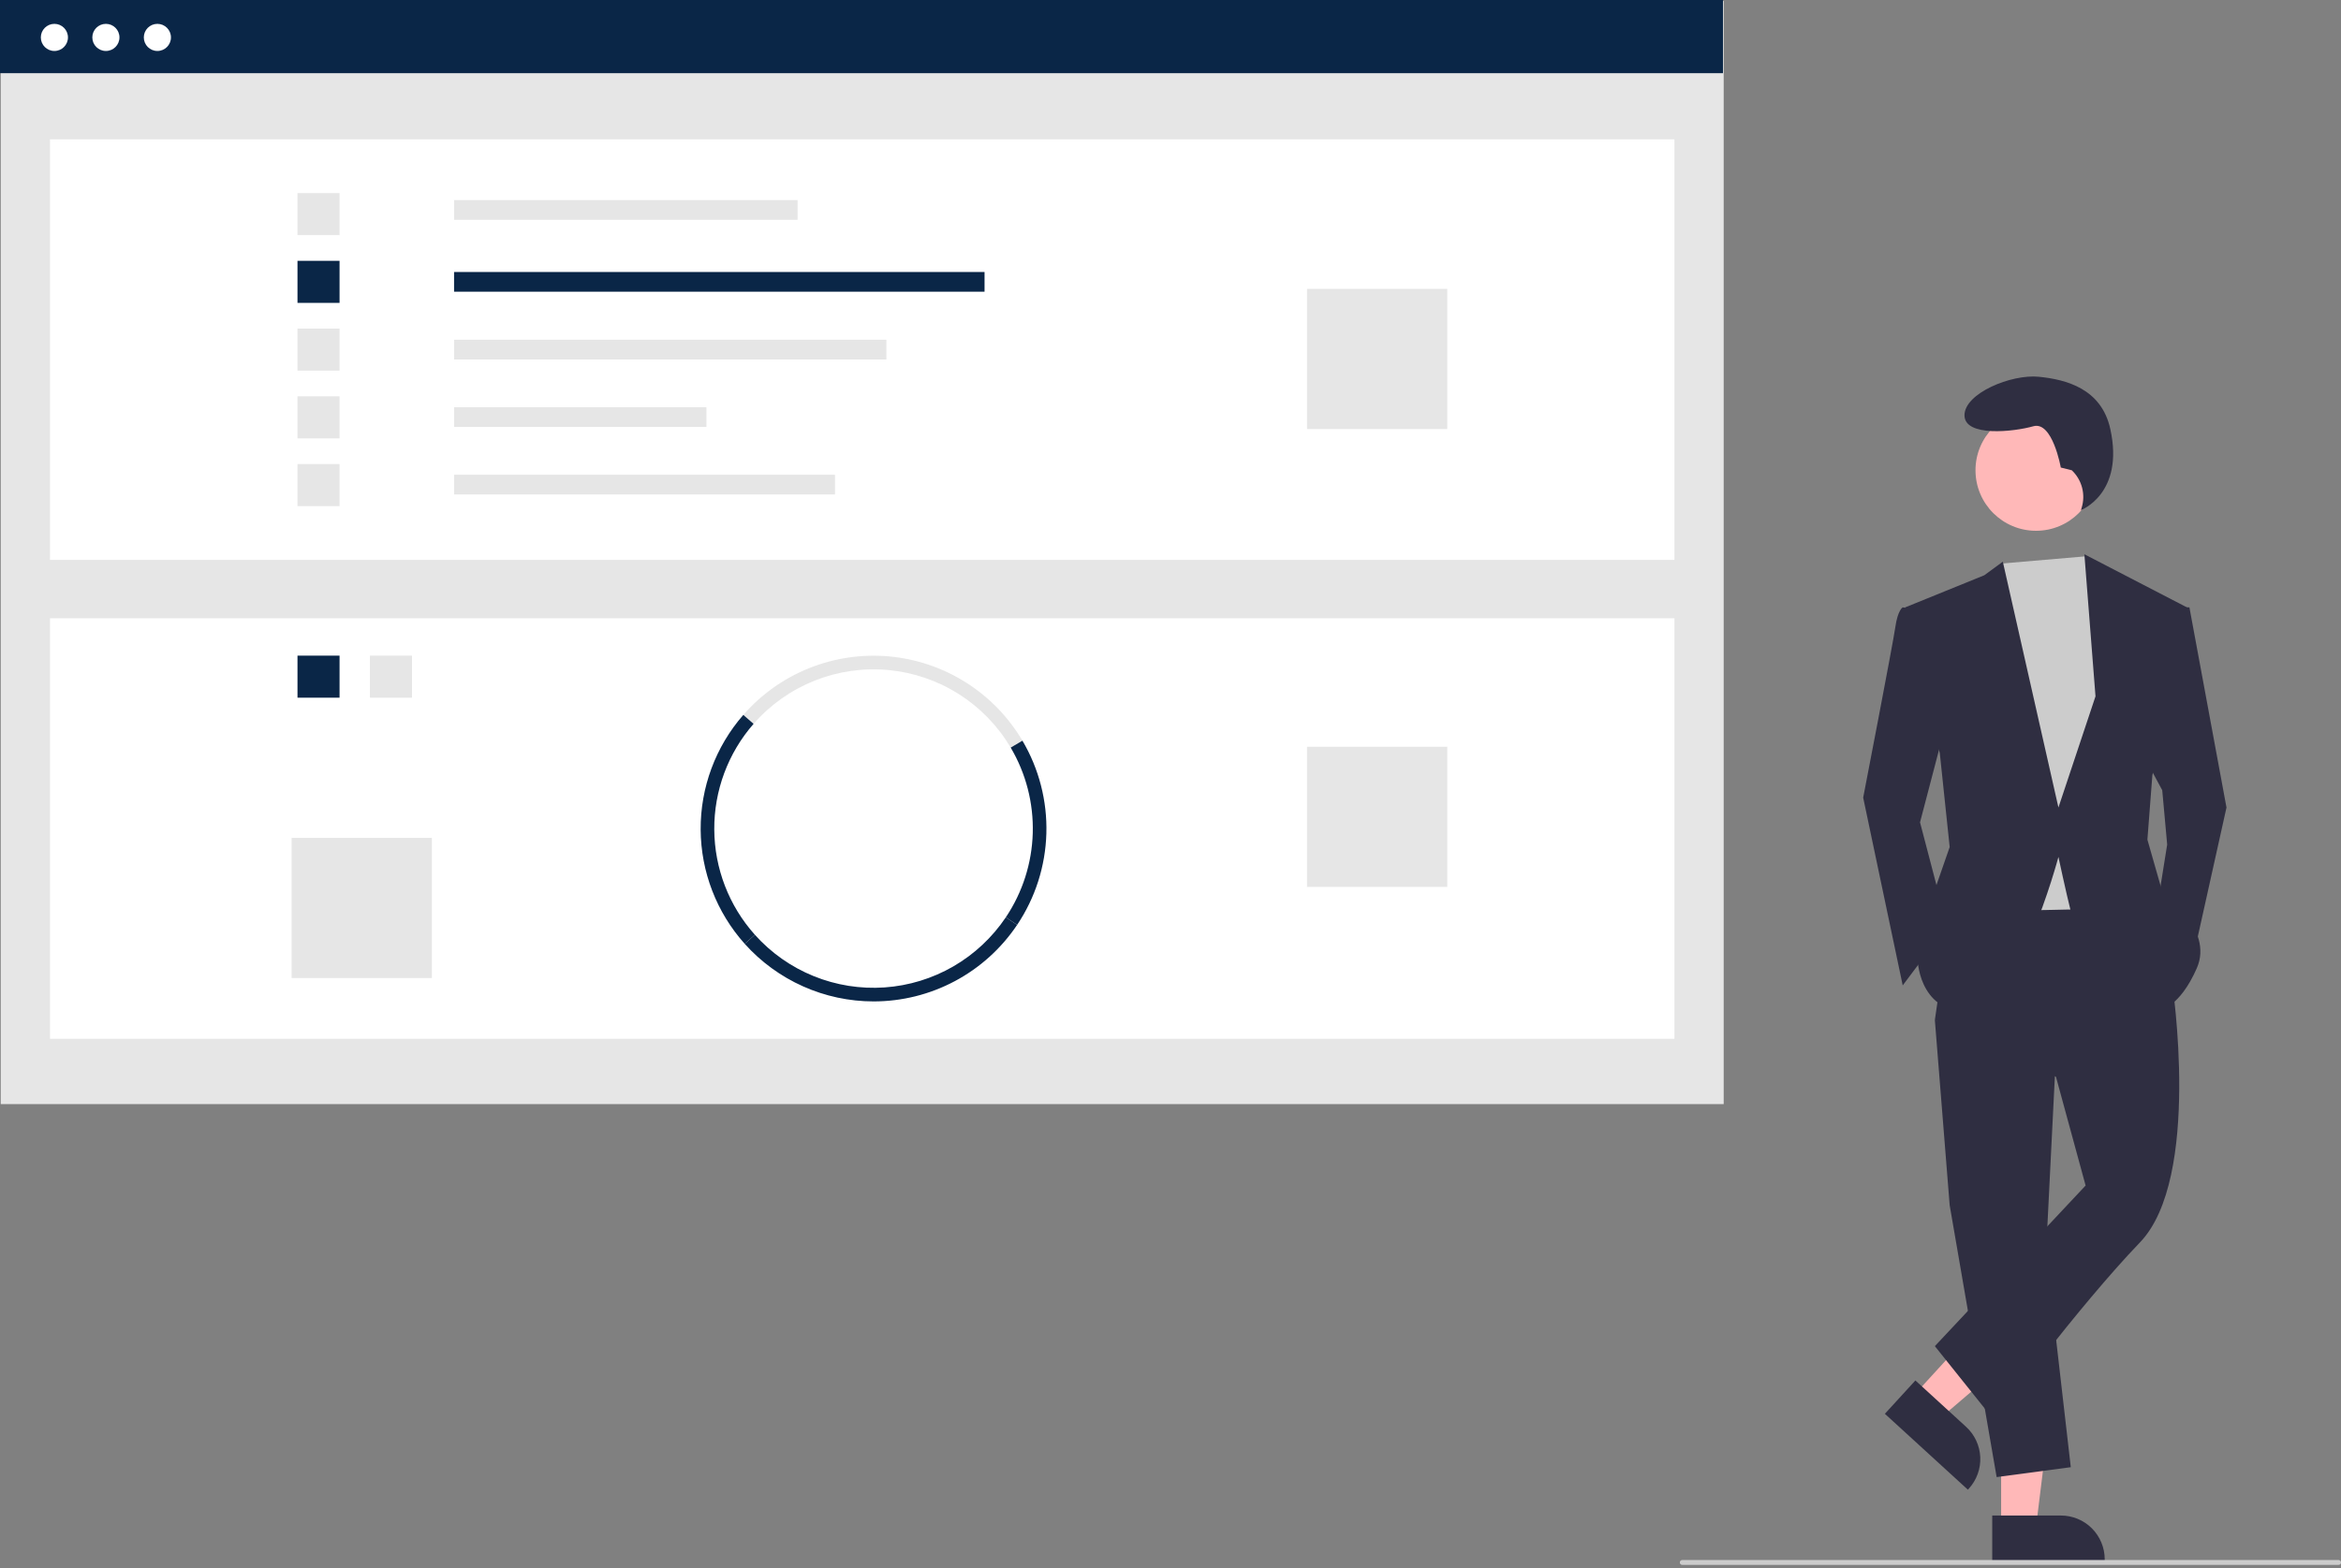 <svg width="500" height="335" viewBox="0 0 500 335" fill="none" xmlns="http://www.w3.org/2000/svg">
<rect x="0" y="0" width="500" height="335" fill="#808080" stroke="none"/>
<g clip-path="url(#clip0_769_5415)">
<path d="M368.154 0.209H0.157V235.891H368.154V0.209Z" fill="#E6E6E6"/>
<path d="M357.631 29.77H10.68V119.613H357.631V29.77Z" fill="white"/>
<path d="M170.353 42.746H96.981V46.958H170.353V42.746Z" fill="#E6E6E6"/>
<path d="M210.284 58.109H96.981V62.321H210.284V58.109Z" fill="#0A2647"/>
<path d="M189.32 72.586H96.981V76.798H189.32V72.586Z" fill="#E6E6E6"/>
<path d="M150.887 87.006H96.981V91.218H150.887V87.006Z" fill="#E6E6E6"/>
<path d="M178.34 101.426H96.981V105.638H178.34V101.426Z" fill="#E6E6E6"/>
<path d="M72.523 41.25H63.539V50.234H72.523V41.25Z" fill="#E6E6E6"/>
<path d="M72.523 55.725H63.539V64.709H72.523V55.725Z" fill="#0A2647"/>
<path d="M72.523 70.199H63.539V79.184H72.523V70.199Z" fill="#E6E6E6"/>
<path d="M72.523 84.674H63.539V93.658H72.523V84.674Z" fill="#E6E6E6"/>
<path d="M72.523 99.148H63.539V108.133H72.523V99.148Z" fill="#E6E6E6"/>
<path d="M309.112 61.713H279.164V91.661H309.112V61.713Z" fill="#E6E6E6"/>
<path d="M357.631 132.092H10.68V221.936H357.631V132.092Z" fill="white"/>
<path d="M87.997 140.076H79.012V149.061H87.997V140.076Z" fill="#E6E6E6"/>
<path d="M72.523 140.076H63.539V149.061H72.523V140.076Z" fill="#0A2647"/>
<path d="M215.87 159.722C213.132 155.086 209.333 151.167 204.784 148.285C200.236 145.404 195.068 143.643 189.707 143.148C184.345 142.652 178.943 143.437 173.944 145.436C168.944 147.436 164.491 150.593 160.95 154.649L158.76 152.736C162.603 148.332 167.437 144.904 172.863 142.733C178.29 140.563 184.154 139.711 189.974 140.248C195.794 140.786 201.403 142.697 206.34 145.825C211.277 148.953 215.401 153.209 218.373 158.241L215.87 159.722Z" fill="#E6E6E6"/>
<path d="M217.241 197.601L214.828 195.978C218.402 190.648 220.396 184.416 220.58 178.001C220.765 171.586 219.132 165.25 215.87 159.723L218.373 158.242C221.914 164.242 223.687 171.121 223.487 178.085C223.286 185.049 221.121 191.815 217.241 197.601Z" fill="#0A2647"/>
<path d="M159.063 201.651C153.053 194.939 149.705 186.261 149.649 177.251C149.593 168.242 152.834 159.523 158.76 152.736L160.95 154.65C155.49 160.901 152.505 168.934 152.557 177.233C152.608 185.533 155.693 193.528 161.229 199.712L159.063 201.651Z" fill="#0A2647"/>
<path d="M186.575 213.95C181.383 213.947 176.25 212.849 171.51 210.73C166.77 208.611 162.529 205.518 159.063 201.652L161.229 199.712C164.686 203.574 168.98 206.595 173.783 208.545C178.586 210.495 183.771 211.321 188.942 210.961C194.113 210.6 199.133 209.063 203.62 206.467C208.106 203.87 211.94 200.283 214.828 195.979L217.241 197.601C213.865 202.635 209.301 206.76 203.953 209.611C198.605 212.463 192.636 213.953 186.575 213.95Z" fill="#0A2647"/>
<path d="M309.112 159.543H279.164V189.491H309.112V159.543Z" fill="#E6E6E6"/>
<path d="M92.239 179.01H62.291V208.958H92.239V179.01Z" fill="#E6E6E6"/>
<path d="M367.997 0H0V15.634H367.997V0Z" fill="#0A2647"/>
<path d="M11.618 10.891C13.218 10.891 14.515 9.594 14.515 7.993C14.515 6.393 13.218 5.096 11.618 5.096C10.018 5.096 8.72 6.393 8.72 7.993C8.72 9.594 10.018 10.891 11.618 10.891Z" fill="white"/>
<path d="M22.616 10.891C24.217 10.891 25.514 9.594 25.514 7.993C25.514 6.393 24.217 5.096 22.616 5.096C21.016 5.096 19.719 6.393 19.719 7.993C19.719 9.594 21.016 10.891 22.616 10.891Z" fill="white"/>
<path d="M33.615 10.891C35.215 10.891 36.513 9.594 36.513 7.993C36.513 6.393 35.215 5.096 33.615 5.096C32.015 5.096 30.717 6.393 30.717 7.993C30.717 9.594 32.015 10.891 33.615 10.891Z" fill="white"/>
<path d="M427.41 326.222H434.86L438.405 297.486L427.409 297.487L427.41 326.222Z" fill="#FFB8B8"/>
<path d="M425.51 323.79L440.181 323.789H440.182C442.662 323.789 445.04 324.774 446.793 326.528C448.547 328.281 449.532 330.659 449.532 333.139V333.443L425.51 333.444L425.51 323.79Z" fill="#2F2E41"/>
<path d="M408.856 298.01L414.354 303.038L436.363 284.225L428.249 276.805L408.856 298.01Z" fill="#FFB8B8"/>
<path d="M409.095 294.932L419.922 304.833L419.922 304.833C421.752 306.507 422.842 308.839 422.953 311.316C423.063 313.793 422.185 316.213 420.512 318.043L420.307 318.267L402.58 302.056L409.095 294.932Z" fill="#2F2E41"/>
<path d="M439.12 225.31L437.008 267.54L442.287 313.465L426.451 315.577L416.421 257.511L413.254 217.92L439.12 225.31Z" fill="#2F2E41"/>
<path d="M463.93 210.002C463.93 210.002 470.264 251.704 457.067 265.429C443.871 279.154 425.923 303.436 425.923 303.436L413.254 287.6L445.454 253.288L439.12 230.061L413.254 217.92L417.477 188.887L455.484 188.359L463.93 210.002Z" fill="#2F2E41"/>
<path d="M434.862 113.401C442.002 113.401 447.79 107.613 447.79 100.473C447.79 93.333 442.002 87.545 434.862 87.545C427.722 87.545 421.934 93.333 421.934 100.473C421.934 107.613 427.722 113.401 434.862 113.401Z" fill="#FFB8B8"/>
<path d="M445.585 118.848L447.565 121.848L452.844 136.628L448.621 194.166L423.811 194.695L420.644 128.71L427.279 120.417L445.585 118.848Z" fill="#CCCCCC"/>
<path d="M410.614 130.293L406.391 129.766C406.391 129.766 405.336 130.294 404.808 133.989C404.28 137.684 397.945 170.412 397.945 170.412L406.391 210.53L415.893 197.861L410.086 175.691L415.893 153.52L410.614 130.293Z" fill="#2F2E41"/>
<path d="M464.458 129.766H467.625L475.543 172.523L468.153 205.779L460.762 193.638L462.874 180.441L461.818 168.828L458.123 161.965L464.458 129.766Z" fill="#2F2E41"/>
<path d="M442.502 100.474L440.151 99.886C440.151 99.886 438.388 89.896 434.275 91.071C430.161 92.246 419.583 93.422 419.583 88.721C419.583 84.019 429.573 79.906 435.45 80.494C441.326 81.081 448.831 83.031 450.729 91.659C453.77 105.49 444.454 108.984 444.454 108.984L444.609 108.48C445.039 107.082 445.07 105.591 444.698 104.176C444.325 102.761 443.565 101.479 442.502 100.474Z" fill="#2F2E41"/>
<path d="M406.919 129.765L423.811 122.903L427.77 120L439.648 172.523L447.566 148.769L445.19 118.416L467.097 129.765L459.707 165.661L458.651 179.385L461.818 190.471C461.818 190.471 472.904 198.389 469.209 206.835C465.513 215.281 461.29 215.809 461.29 215.809C461.29 215.809 443.343 198.917 442.287 194.694C441.231 190.471 439.648 183.081 439.648 183.081C439.648 183.081 430.674 216.864 420.116 216.337C409.559 215.809 409.559 204.723 409.559 204.723L412.198 193.11L416.421 180.969L414.31 160.91L406.919 129.765Z" fill="#2F2E41"/>
<path d="M499.477 334.339H359.303C359.164 334.339 359.031 334.284 358.933 334.186C358.835 334.088 358.78 333.955 358.78 333.816C358.78 333.677 358.835 333.544 358.933 333.446C359.031 333.348 359.164 333.293 359.303 333.293H499.477C499.616 333.293 499.749 333.348 499.847 333.446C499.945 333.544 500 333.677 500 333.816C500 333.955 499.945 334.088 499.847 334.186C499.749 334.284 499.616 334.339 499.477 334.339Z" fill="#CCCCCC"/>
</g>
<defs>
<clipPath id="clip0_769_5415">
<rect width="500" height="334.339" fill="white"/>
</clipPath>
</defs>
</svg>
